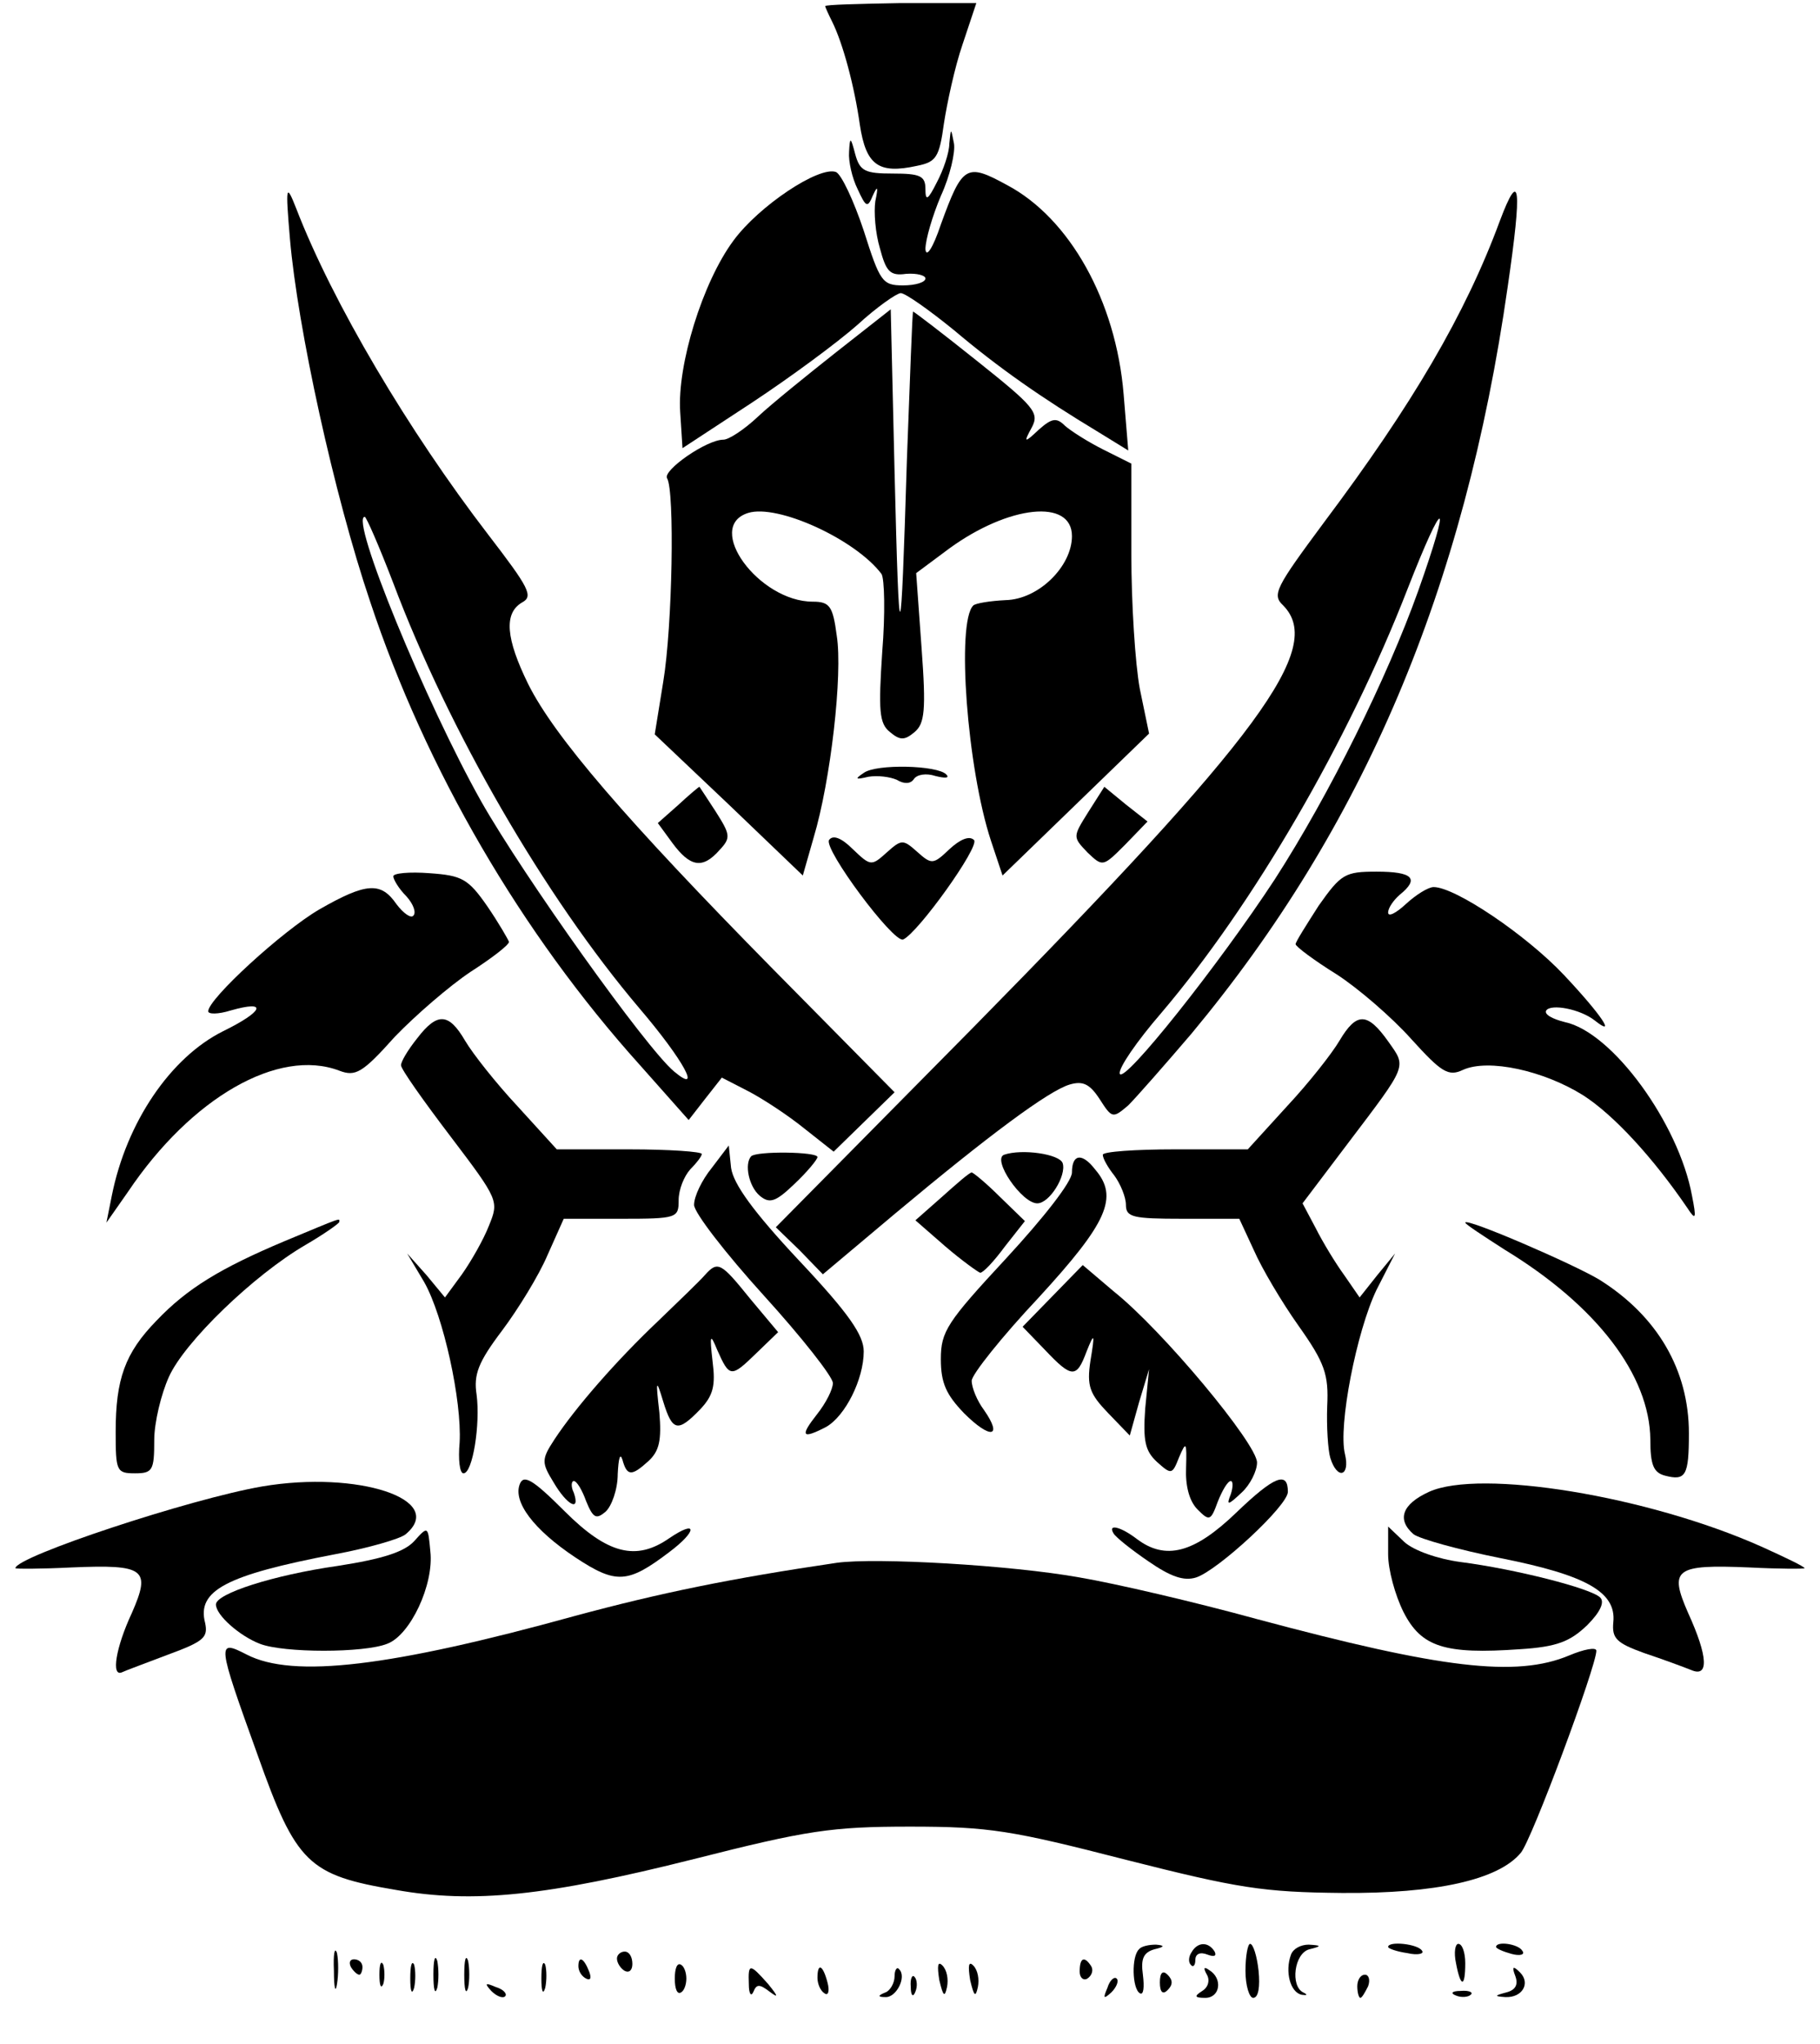 <?xml version="1.0" standalone="no"?>
<!DOCTYPE svg PUBLIC "-//W3C//DTD SVG 20010904//EN"
 "http://www.w3.org/TR/2001/REC-SVG-20010904/DTD/svg10.dtd">
<svg version="1.0" xmlns="http://www.w3.org/2000/svg"
 width="236pt" height="265pt" viewBox="0 0 236 265"
 preserveAspectRatio="xMidYMid meet">

<g transform="translate(0,265) scale(0.1,-0.1)"
fill="#000000" stroke="none">
<path d="M1070 2642 c0 -1 4 -10 9 -20 14 -28 29 -84 36 -134 8 -52 24 -64 74
-53 25 5 29 11 35 55 4 26 14 73 24 102 l18 54 -98 0 c-54 -1 -98 -2 -98 -4z"/>
<path d="M1231 2464 c0 -12 -8 -35 -16 -50 -12 -24 -15 -25 -15 -9 0 17 -7 20
-42 20 -36 0 -43 3 -49 25 -6 23 -7 23 -8 3 -1 -12 4 -34 11 -48 11 -24 13
-25 20 -8 6 13 7 11 3 -8 -2 -14 0 -41 6 -61 8 -30 13 -36 34 -33 14 1 25 -2
25 -6 0 -5 -13 -9 -29 -9 -27 0 -30 5 -51 71 -13 39 -29 73 -36 76 -22 8 -100
-44 -133 -89 -40 -54 -73 -161 -69 -222 l3 -47 90 59 c50 33 111 78 137 101
25 23 51 41 56 41 6 0 37 -22 69 -48 58 -49 114 -88 187 -132 l39 -24 -6 73
c-10 121 -70 228 -151 271 -53 29 -58 26 -86 -51 -10 -30 -19 -44 -20 -32 0
12 9 43 20 69 12 26 19 57 17 68 -4 21 -4 20 -6 0z"/>
<path d="M376 2340 c10 -115 57 -331 104 -470 72 -217 196 -430 350 -601 l63
-71 21 27 22 28 35 -18 c19 -10 51 -31 72 -48 l38 -30 40 39 39 38 -158 160
c-191 194 -283 301 -317 369 -29 59 -32 92 -8 106 15 8 9 19 -44 88 -103 134
-202 301 -249 423 -13 33 -14 30 -8 -40z m134 -446 c72 -191 196 -406 319
-551 58 -68 82 -113 45 -82 -36 30 -195 253 -250 350 -72 128 -171 369 -151
369 2 0 19 -39 37 -86z"/>
<path d="M1945 2364 c-45 -122 -114 -239 -228 -391 -63 -85 -68 -94 -53 -108
54 -55 -30 -169 -403 -548 l-255 -258 31 -30 30 -31 94 79 c122 102 199 159
226 167 17 5 26 1 39 -19 16 -25 17 -25 37 -8 10 10 47 52 82 93 223 268 354
576 410 968 19 130 16 155 -10 86z m-106 -480 c-40 -112 -115 -264 -186 -374
-72 -110 -196 -266 -201 -252 -2 7 22 42 54 79 119 140 242 351 319 549 48
123 58 122 14 -2z"/>
<path d="M1085 2194 c-38 -30 -85 -68 -102 -84 -18 -17 -38 -30 -45 -30 -22 0
-79 -40 -73 -50 10 -16 7 -192 -5 -264 l-11 -68 96 -91 96 -92 14 49 c22 73
38 212 30 262 -5 38 -9 44 -31 44 -70 0 -141 97 -84 115 38 12 139 -34 173
-79 4 -6 5 -52 1 -101 -5 -76 -4 -93 10 -104 13 -11 19 -11 32 0 13 11 15 28
9 109 l-7 97 43 32 c77 56 159 65 159 16 0 -39 -43 -82 -86 -83 -20 -1 -39 -4
-42 -7 -22 -22 -8 -211 23 -305 l15 -45 95 92 95 92 -12 58 c-6 32 -11 111
-11 175 l0 117 -36 18 c-20 10 -42 24 -50 31 -11 11 -17 10 -34 -5 -19 -18
-20 -17 -9 3 10 19 3 27 -71 86 -45 36 -83 65 -83 64 -1 0 -4 -86 -8 -191 -8
-260 -10 -262 -16 -18 l-5 212 -70 -55z"/>
<path d="M1120 1648 c-12 -8 -11 -9 6 -5 12 2 28 0 37 -4 10 -6 18 -5 22 1 4
6 16 8 28 4 12 -3 19 -3 14 2 -11 12 -91 14 -107 2z"/>
<path d="M879 1606 l-26 -23 19 -26 c23 -31 39 -34 61 -9 15 16 14 20 -5 50
-11 17 -21 32 -21 32 -1 0 -14 -11 -28 -24z"/>
<path d="M1411 1597 c-20 -32 -20 -32 -1 -52 20 -19 20 -19 49 10 l29 30 -28
22 -28 23 -21 -33z"/>
<path d="M1075 1561 c-7 -12 83 -133 96 -129 19 8 100 121 92 129 -6 6 -18 1
-32 -12 -21 -20 -23 -20 -42 -3 -18 16 -20 16 -39 -1 -20 -18 -21 -18 -44 4
-15 15 -26 19 -31 12z"/>
<path d="M510 1514 c0 -4 7 -16 17 -26 9 -10 13 -21 9 -25 -3 -4 -13 3 -22 15
-20 29 -39 28 -100 -7 -48 -28 -144 -116 -144 -132 0 -4 13 -4 29 1 49 14 43
-1 -10 -27 -68 -34 -125 -118 -144 -213 l-7 -35 28 40 c82 122 195 187 274
157 21 -8 30 -3 72 44 27 28 71 66 98 84 28 18 50 35 50 39 -1 3 -13 24 -28
46 -25 36 -33 40 -75 43 -26 2 -47 0 -47 -4z"/>
<path d="M1710 1476 c-16 -25 -30 -47 -30 -50 0 -3 24 -21 53 -39 28 -18 72
-56 97 -84 39 -43 48 -49 67 -40 33 15 105 -1 156 -33 39 -25 90 -80 135 -146
11 -17 12 -14 6 16 -17 93 -103 212 -165 225 -16 4 -27 10 -24 15 6 9 44 2 63
-13 29 -23 8 8 -40 59 -49 52 -141 114 -169 114 -7 0 -23 -10 -36 -22 -13 -12
-23 -17 -23 -11 0 6 7 16 15 23 26 21 17 30 -30 30 -41 0 -46 -3 -75 -44z"/>
<path d="M541 1304 c-12 -15 -21 -30 -21 -35 0 -5 29 -46 64 -92 63 -83 63
-84 50 -116 -7 -18 -23 -46 -35 -63 l-22 -30 -24 29 -25 28 22 -37 c25 -44 49
-154 46 -208 -2 -22 0 -40 5 -40 12 0 22 64 17 102 -4 26 2 42 33 83 21 28 48
72 59 98 l21 47 74 0 c73 0 75 1 75 24 0 14 7 31 15 40 8 8 15 17 15 20 0 3
-42 6 -94 6 l-94 0 -51 56 c-28 30 -58 68 -68 85 -21 36 -36 37 -62 3z"/>
<path d="M1737 1301 c-10 -17 -40 -55 -68 -85 l-51 -56 -94 0 c-52 0 -94 -3
-94 -7 0 -5 7 -17 15 -27 8 -11 15 -28 15 -38 0 -16 9 -18 73 -18 l74 0 19
-41 c10 -23 36 -67 58 -98 34 -48 39 -63 37 -104 -1 -26 1 -57 4 -67 9 -29 26
-24 19 5 -9 36 15 159 41 213 l24 47 -23 -28 -23 -29 -20 29 c-11 15 -28 43
-37 61 l-17 32 59 78 c78 103 76 98 52 132 -27 38 -41 38 -63 1z"/>
<path d="M923 1136 c-13 -16 -23 -37 -23 -48 0 -10 41 -63 90 -117 50 -55 90
-106 90 -114 0 -8 -9 -26 -21 -41 -22 -28 -19 -32 12 -16 25 14 49 62 49 98 0
21 -19 49 -84 118 -59 63 -85 99 -88 120 l-3 29 -22 -29z"/>
<path d="M974 1151 c-9 -10 -3 -39 11 -51 13 -11 21 -8 45 15 17 16 30 32 30
35 0 7 -79 8 -86 1z"/>
<path d="M1302 1153 c-16 -6 23 -63 43 -63 16 0 38 36 33 52 -4 12 -53 19 -76
11z"/>
<path d="M1390 1130 c0 -12 -37 -59 -85 -111 -77 -83 -85 -95 -85 -131 0 -31
7 -46 30 -70 34 -34 51 -32 26 4 -9 12 -16 29 -16 38 0 8 39 57 87 108 89 97
104 130 73 166 -17 22 -30 20 -30 -4z"/>
<path d="M1221 1098 l-34 -30 39 -34 c21 -18 42 -33 45 -34 4 0 18 15 32 34
l26 33 -33 32 c-17 17 -34 31 -36 31 -3 0 -20 -15 -39 -32z"/>
<path d="M369 1041 c-83 -35 -126 -61 -166 -103 -41 -42 -53 -76 -53 -144 0
-51 1 -54 25 -54 23 0 25 4 25 43 0 23 9 60 19 82 20 45 110 132 177 171 24
14 44 28 44 30 0 5 6 7 -71 -25z"/>
<path d="M1900 1065 c0 -2 23 -17 51 -35 120 -73 188 -163 189 -246 0 -33 4
-43 19 -47 27 -7 31 0 31 55 0 82 -41 152 -116 199 -33 20 -174 81 -174 74z"/>
<path d="M914 997 c-6 -7 -33 -33 -60 -59 -55 -52 -108 -113 -135 -154 -17
-26 -17 -30 -1 -56 17 -29 35 -39 26 -13 -4 8 -3 15 0 15 4 0 11 -12 16 -26 9
-22 13 -24 25 -14 8 7 16 29 16 49 1 20 3 28 6 19 6 -22 12 -22 34 -2 14 13
17 27 14 63 -5 43 -4 44 5 14 12 -39 19 -40 48 -10 17 18 20 31 16 62 -4 35
-3 37 6 15 16 -36 18 -36 50 -5 l29 28 -36 43 c-38 47 -42 50 -59 31z"/>
<path d="M1365 970 l-39 -40 29 -30 c35 -37 41 -37 54 -2 10 25 11 24 5 -12
-5 -33 -1 -43 23 -68 l28 -29 12 43 13 43 -5 -51 c-3 -42 0 -55 15 -69 19 -17
20 -17 29 6 9 21 10 20 9 -14 -1 -23 4 -43 15 -54 15 -15 17 -15 26 10 6 15
13 27 17 27 3 0 3 -8 0 -17 -6 -15 -4 -15 14 2 11 10 20 28 20 39 0 24 -122
171 -186 222 l-40 34 -39 -40z"/>
<path d="M674 726 c-9 -23 18 -59 72 -95 53 -35 68 -34 122 7 36 27 37 43 0
18 -43 -30 -80 -21 -136 35 -41 41 -53 48 -58 35z"/>
<path d="M1603 689 c-55 -53 -92 -62 -129 -34 -21 16 -38 20 -30 7 3 -5 23
-21 45 -36 29 -20 46 -26 62 -21 28 9 119 93 119 111 0 27 -17 21 -67 -27z"/>
<path d="M340 723 c-93 -16 -320 -91 -320 -106 0 -1 33 -1 73 1 95 4 103 -2
78 -59 -21 -45 -27 -83 -13 -77 4 2 31 12 60 23 46 17 52 22 48 41 -11 42 27
62 168 89 43 8 85 20 92 26 54 45 -62 83 -186 62z"/>
<path d="M1853 716 c-35 -16 -42 -36 -20 -55 8 -6 58 -20 113 -31 111 -22 150
-44 146 -83 -2 -21 4 -27 40 -40 24 -8 51 -18 61 -22 23 -10 22 17 -4 74 -25
57 -17 63 79 59 39 -2 72 -2 72 -1 0 2 -25 14 -56 28 -148 66 -365 101 -431
71z"/>
<path d="M537 652 c-13 -14 -41 -23 -99 -32 -84 -12 -158 -36 -158 -50 0 -14
31 -41 57 -51 31 -12 135 -12 165 0 30 11 61 77 56 120 -3 33 -3 33 -21 13z"/>
<path d="M1800 635 c0 -20 9 -53 20 -75 23 -45 53 -55 151 -48 48 3 65 10 87
31 17 17 23 30 17 36 -12 12 -111 37 -181 46 -30 4 -61 15 -73 26 l-21 20 0
-36z"/>
<path d="M1085 624 c-136 -20 -229 -39 -340 -69 -239 -66 -365 -81 -425 -50
-39 20 -39 17 14 -130 50 -141 66 -156 179 -175 101 -18 196 -8 387 40 146 37
178 42 280 42 103 0 132 -5 280 -43 146 -37 178 -42 280 -43 122 -1 203 17
232 52 14 16 98 242 98 262 0 5 -16 2 -35 -6 -69 -29 -166 -17 -405 47 -80 22
-183 46 -230 54 -89 16 -264 26 -315 19z"/>
<path d="M433 95 c0 -22 2 -30 4 -17 2 12 2 30 0 40 -3 9 -5 -1 -4 -23z"/>
<path d="M1477 123 c-10 -9 -9 -51 1 -57 5 -3 6 8 4 24 -3 21 1 29 15 33 13 3
14 5 2 6 -9 0 -19 -2 -22 -6z"/>
<path d="M1545 119 c-4 -6 -4 -13 -1 -16 3 -4 6 -1 6 6 0 8 6 11 16 7 8 -3 12
-2 9 4 -8 13 -22 13 -30 -1z"/>
<path d="M1615 95 c0 -19 5 -35 10 -35 7 0 9 15 7 35 -2 19 -7 35 -11 35 -3 0
-6 -16 -6 -35z"/>
<path d="M1674 116 c-8 -22 -1 -49 14 -52 7 -1 8 0 2 3 -17 8 -12 51 8 56 16
4 16 5 -1 6 -10 0 -20 -5 -23 -13z"/>
<path d="M1800 126 c0 -2 11 -6 25 -8 13 -3 22 -1 19 3 -5 9 -44 13 -44 5z"/>
<path d="M1888 105 c6 -32 12 -32 12 0 0 14 -4 25 -9 25 -4 0 -6 -11 -3 -25z"/>
<path d="M1940 126 c0 -2 9 -6 20 -9 11 -3 18 -1 14 4 -5 9 -34 13 -34 5z"/>
<path d="M562 90 c0 -19 2 -27 5 -17 2 9 2 25 0 35 -3 9 -5 1 -5 -18z"/>
<path d="M602 90 c0 -19 2 -27 5 -17 2 9 2 25 0 35 -3 9 -5 1 -5 -18z"/>
<path d="M800 111 c0 -6 5 -13 10 -16 6 -3 10 1 10 9 0 9 -4 16 -10 16 -5 0
-10 -4 -10 -9z"/>
<path d="M455 100 c3 -5 8 -10 11 -10 2 0 4 5 4 10 0 6 -5 10 -11 10 -5 0 -7
-4 -4 -10z"/>
<path d="M492 90 c0 -14 2 -19 5 -12 2 6 2 18 0 25 -3 6 -5 1 -5 -13z"/>
<path d="M532 85 c0 -16 2 -22 5 -12 2 9 2 23 0 30 -3 6 -5 -1 -5 -18z"/>
<path d="M702 85 c0 -16 2 -22 5 -12 2 9 2 23 0 30 -3 6 -5 -1 -5 -18z"/>
<path d="M750 101 c0 -6 4 -13 10 -16 6 -3 7 1 4 9 -7 18 -14 21 -14 7z"/>
<path d="M875 85 c0 -13 3 -21 8 -18 4 2 7 10 7 18 0 8 -3 16 -7 18 -5 3 -8
-5 -8 -18z"/>
<path d="M1218 83 c5 -21 7 -23 10 -9 2 10 0 22 -6 28 -6 6 -7 0 -4 -19z"/>
<path d="M1258 83 c5 -21 7 -23 10 -9 2 10 0 22 -6 28 -6 6 -7 0 -4 -19z"/>
<path d="M1400 94 c0 -8 5 -12 10 -9 6 4 8 11 5 16 -9 14 -15 11 -15 -7z"/>
<path d="M971 78 c0 -13 3 -17 6 -10 4 10 8 10 21 0 12 -9 11 -6 -2 10 -24 27
-26 27 -25 0z"/>
<path d="M1060 86 c0 -8 4 -17 9 -20 5 -4 7 3 4 14 -6 23 -13 26 -13 6z"/>
<path d="M1160 88 c0 -9 -6 -19 -12 -21 -10 -4 -10 -6 0 -6 14 -1 28 26 18 36
-3 4 -6 -1 -6 -9z"/>
<path d="M1504 80 c0 -13 4 -16 10 -10 7 7 7 13 0 20 -6 6 -10 3 -10 -10z"/>
<path d="M1565 90 c4 -7 2 -16 -6 -21 -11 -7 -10 -9 4 -9 19 0 23 25 5 36 -7
5 -8 3 -3 -6z"/>
<path d="M1965 88 c4 -11 0 -18 -12 -21 -15 -4 -16 -5 -1 -6 22 -1 33 18 19
32 -9 9 -11 8 -6 -5z"/>
<path d="M1181 74 c0 -11 3 -14 6 -6 3 7 2 16 -1 19 -3 4 -6 -2 -5 -13z"/>
<path d="M1436 73 c-6 -14 -5 -15 5 -6 7 7 10 15 7 18 -3 3 -9 -2 -12 -12z"/>
<path d="M1760 75 c0 -8 2 -15 4 -15 2 0 6 7 10 15 3 8 1 15 -4 15 -6 0 -10
-7 -10 -15z"/>
<path d="M637 69 c7 -7 15 -10 18 -7 3 3 -2 9 -12 12 -14 6 -15 5 -6 -5z"/>
<path d="M1888 63 c7 -3 16 -2 19 1 4 3 -2 6 -13 5 -11 0 -14 -3 -6 -6z"/>
</g>
</svg>
